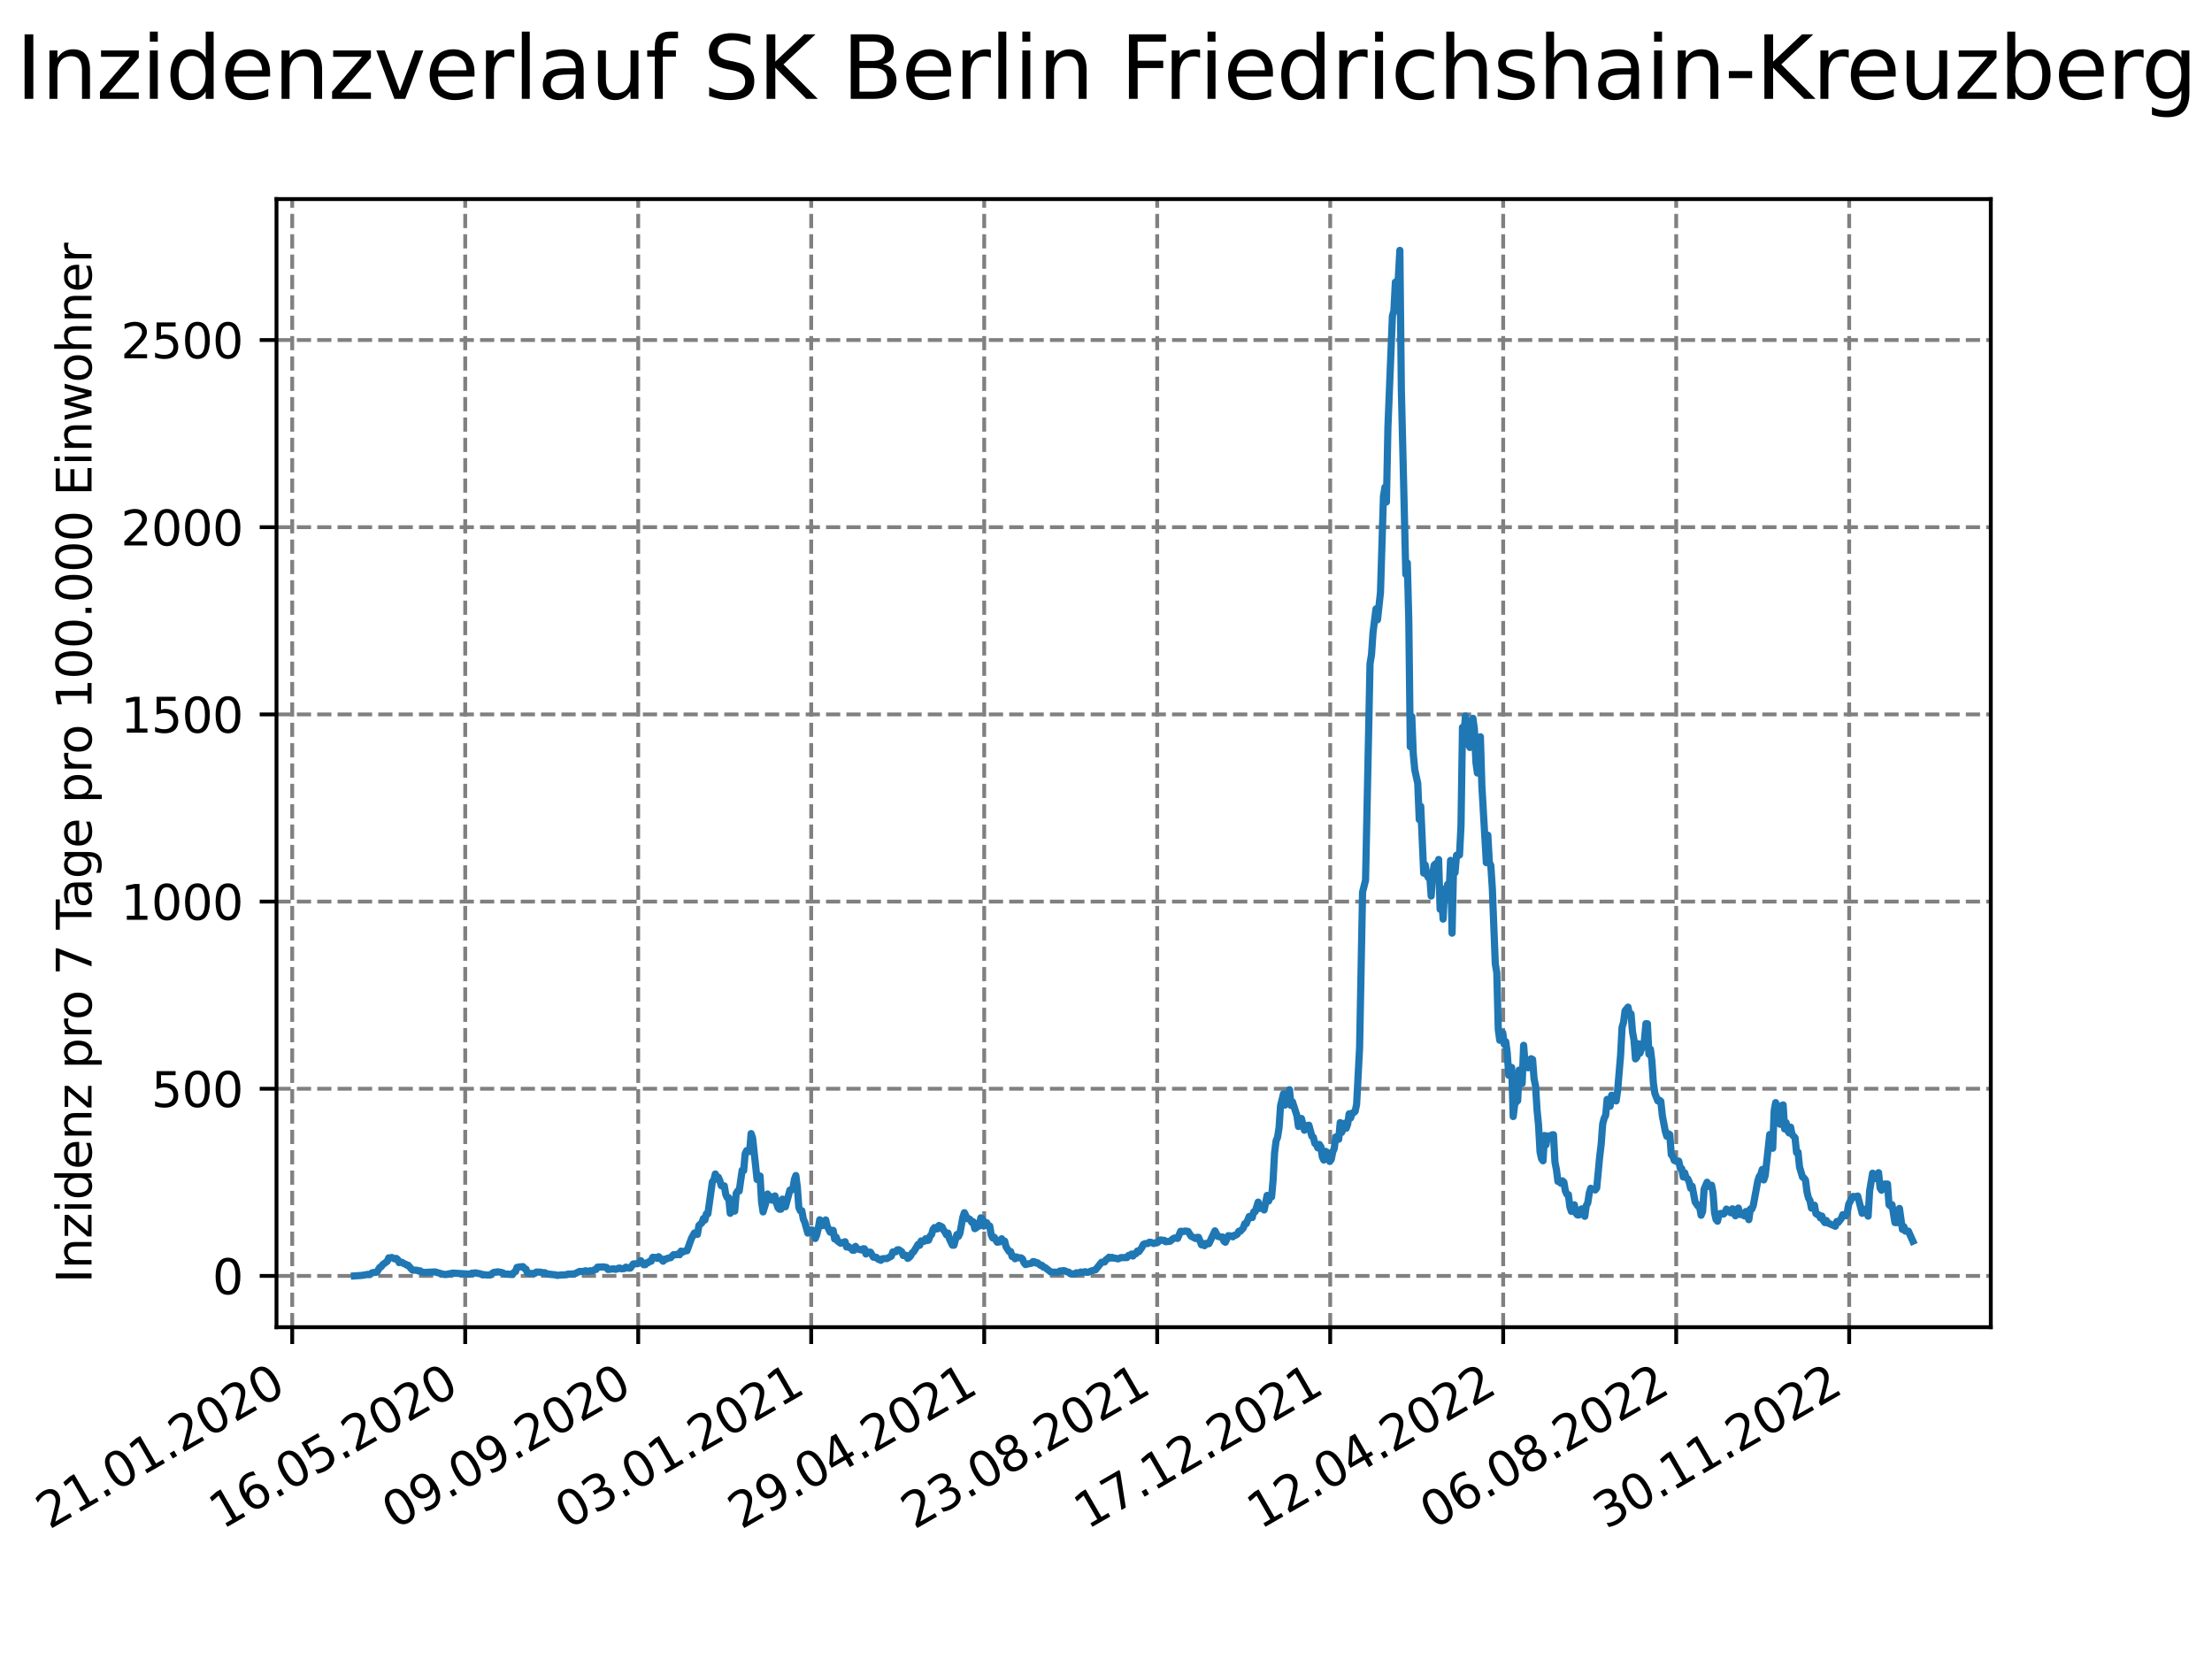 <?xml version="1.0" encoding="utf-8" standalone="no"?>
<!DOCTYPE svg PUBLIC "-//W3C//DTD SVG 1.1//EN"
  "http://www.w3.org/Graphics/SVG/1.1/DTD/svg11.dtd">
<svg xmlns:xlink="http://www.w3.org/1999/xlink" width="460.8pt" height="345.6pt" viewBox="0 0 460.8 345.6" xmlns="http://www.w3.org/2000/svg" version="1.1">
 <defs>
  <style type="text/css">*{stroke-linejoin: round; stroke-linecap: butt}</style>
 </defs>
 <g id="figure_1">
  <g id="patch_1">
   <path d="M 0 345.6 
L 460.8 345.6 
L 460.8 0 
L 0 0 
z
" style="fill: #ffffff"/>
  </g>
  <g id="axes_1">
   <g id="patch_2">
    <path d="M 57.6 276.48 
L 414.72 276.48 
L 414.72 41.472 
L 57.6 41.472 
z
" style="fill: #ffffff"/>
   </g>
   <g id="matplotlib.axis_1">
    <g id="xtick_1">
     <g id="line2d_1">
      <path d="M 60.875 276.48 
L 60.875 41.472 
" clip-path="url(#p6da6fe4341)" style="fill: none; stroke-dasharray: 2.96,1.28; stroke-dashoffset: 0; stroke: #808080; stroke-width: 0.8"/>
     </g>
     <g id="line2d_2">
      <defs>
       <path id="m3796e32c51" d="M 0 0 
L 0 3.5 
" style="stroke: #000000; stroke-width: 0.8"/>
      </defs>
      <g>
       <use xlink:href="#m3796e32c51" x="60.875" y="276.48" style="stroke: #000000; stroke-width: 0.8"/>
      </g>
     </g>
     <g id="text_1">
      <!-- 21.01.2020 -->
      <g transform="translate(10.25 318.689) rotate(-30) scale(0.1 -0.1)">
       <defs>
        <path id="DejaVuSans-32" d="M 1228 531 
L 3431 531 
L 3431 0 
L 469 0 
L 469 531 
Q 828 903 1448 1529 
Q 2069 2156 2228 2338 
Q 2531 2678 2651 2914 
Q 2772 3150 2772 3378 
Q 2772 3750 2511 3984 
Q 2250 4219 1831 4219 
Q 1534 4219 1204 4116 
Q 875 4013 500 3803 
L 500 4441 
Q 881 4594 1212 4672 
Q 1544 4750 1819 4750 
Q 2544 4750 2975 4387 
Q 3406 4025 3406 3419 
Q 3406 3131 3298 2873 
Q 3191 2616 2906 2266 
Q 2828 2175 2409 1742 
Q 1991 1309 1228 531 
z
" transform="scale(0.016)"/>
        <path id="DejaVuSans-31" d="M 794 531 
L 1825 531 
L 1825 4091 
L 703 3866 
L 703 4441 
L 1819 4666 
L 2450 4666 
L 2450 531 
L 3481 531 
L 3481 0 
L 794 0 
L 794 531 
z
" transform="scale(0.016)"/>
        <path id="DejaVuSans-2e" d="M 684 794 
L 1344 794 
L 1344 0 
L 684 0 
L 684 794 
z
" transform="scale(0.016)"/>
        <path id="DejaVuSans-30" d="M 2034 4250 
Q 1547 4250 1301 3770 
Q 1056 3291 1056 2328 
Q 1056 1369 1301 889 
Q 1547 409 2034 409 
Q 2525 409 2770 889 
Q 3016 1369 3016 2328 
Q 3016 3291 2770 3770 
Q 2525 4250 2034 4250 
z
M 2034 4750 
Q 2819 4750 3233 4129 
Q 3647 3509 3647 2328 
Q 3647 1150 3233 529 
Q 2819 -91 2034 -91 
Q 1250 -91 836 529 
Q 422 1150 422 2328 
Q 422 3509 836 4129 
Q 1250 4750 2034 4750 
z
" transform="scale(0.016)"/>
       </defs>
       <use xlink:href="#DejaVuSans-32"/>
       <use xlink:href="#DejaVuSans-31" x="63.623"/>
       <use xlink:href="#DejaVuSans-2e" x="127.246"/>
       <use xlink:href="#DejaVuSans-30" x="159.033"/>
       <use xlink:href="#DejaVuSans-31" x="222.656"/>
       <use xlink:href="#DejaVuSans-2e" x="286.279"/>
       <use xlink:href="#DejaVuSans-32" x="318.066"/>
       <use xlink:href="#DejaVuSans-30" x="381.689"/>
       <use xlink:href="#DejaVuSans-32" x="445.312"/>
       <use xlink:href="#DejaVuSans-30" x="508.936"/>
      </g>
     </g>
    </g>
    <g id="xtick_2">
     <g id="line2d_3">
      <path d="M 96.913 276.48 
L 96.913 41.472 
" clip-path="url(#p6da6fe4341)" style="fill: none; stroke-dasharray: 2.96,1.28; stroke-dashoffset: 0; stroke: #808080; stroke-width: 0.8"/>
     </g>
     <g id="line2d_4">
      <g>
       <use xlink:href="#m3796e32c51" x="96.913" y="276.48" style="stroke: #000000; stroke-width: 0.8"/>
      </g>
     </g>
     <g id="text_2">
      <!-- 16.05.2020 -->
      <g transform="translate(46.288 318.689) rotate(-30) scale(0.1 -0.1)">
       <defs>
        <path id="DejaVuSans-36" d="M 2113 2584 
Q 1688 2584 1439 2293 
Q 1191 2003 1191 1497 
Q 1191 994 1439 701 
Q 1688 409 2113 409 
Q 2538 409 2786 701 
Q 3034 994 3034 1497 
Q 3034 2003 2786 2293 
Q 2538 2584 2113 2584 
z
M 3366 4563 
L 3366 3988 
Q 3128 4100 2886 4159 
Q 2644 4219 2406 4219 
Q 1781 4219 1451 3797 
Q 1122 3375 1075 2522 
Q 1259 2794 1537 2939 
Q 1816 3084 2150 3084 
Q 2853 3084 3261 2657 
Q 3669 2231 3669 1497 
Q 3669 778 3244 343 
Q 2819 -91 2113 -91 
Q 1303 -91 875 529 
Q 447 1150 447 2328 
Q 447 3434 972 4092 
Q 1497 4750 2381 4750 
Q 2619 4750 2861 4703 
Q 3103 4656 3366 4563 
z
" transform="scale(0.016)"/>
        <path id="DejaVuSans-35" d="M 691 4666 
L 3169 4666 
L 3169 4134 
L 1269 4134 
L 1269 2991 
Q 1406 3038 1543 3061 
Q 1681 3084 1819 3084 
Q 2600 3084 3056 2656 
Q 3513 2228 3513 1497 
Q 3513 744 3044 326 
Q 2575 -91 1722 -91 
Q 1428 -91 1123 -41 
Q 819 9 494 109 
L 494 744 
Q 775 591 1075 516 
Q 1375 441 1709 441 
Q 2250 441 2565 725 
Q 2881 1009 2881 1497 
Q 2881 1984 2565 2268 
Q 2250 2553 1709 2553 
Q 1456 2553 1204 2497 
Q 953 2441 691 2322 
L 691 4666 
z
" transform="scale(0.016)"/>
       </defs>
       <use xlink:href="#DejaVuSans-31"/>
       <use xlink:href="#DejaVuSans-36" x="63.623"/>
       <use xlink:href="#DejaVuSans-2e" x="127.246"/>
       <use xlink:href="#DejaVuSans-30" x="159.033"/>
       <use xlink:href="#DejaVuSans-35" x="222.656"/>
       <use xlink:href="#DejaVuSans-2e" x="286.279"/>
       <use xlink:href="#DejaVuSans-32" x="318.066"/>
       <use xlink:href="#DejaVuSans-30" x="381.689"/>
       <use xlink:href="#DejaVuSans-32" x="445.312"/>
       <use xlink:href="#DejaVuSans-30" x="508.936"/>
      </g>
     </g>
    </g>
    <g id="xtick_3">
     <g id="line2d_5">
      <path d="M 132.951 276.48 
L 132.951 41.472 
" clip-path="url(#p6da6fe4341)" style="fill: none; stroke-dasharray: 2.96,1.28; stroke-dashoffset: 0; stroke: #808080; stroke-width: 0.8"/>
     </g>
     <g id="line2d_6">
      <g>
       <use xlink:href="#m3796e32c51" x="132.951" y="276.48" style="stroke: #000000; stroke-width: 0.8"/>
      </g>
     </g>
     <g id="text_3">
      <!-- 09.09.2020 -->
      <g transform="translate(82.326 318.689) rotate(-30) scale(0.1 -0.1)">
       <defs>
        <path id="DejaVuSans-39" d="M 703 97 
L 703 672 
Q 941 559 1184 500 
Q 1428 441 1663 441 
Q 2288 441 2617 861 
Q 2947 1281 2994 2138 
Q 2813 1869 2534 1725 
Q 2256 1581 1919 1581 
Q 1219 1581 811 2004 
Q 403 2428 403 3163 
Q 403 3881 828 4315 
Q 1253 4750 1959 4750 
Q 2769 4750 3195 4129 
Q 3622 3509 3622 2328 
Q 3622 1225 3098 567 
Q 2575 -91 1691 -91 
Q 1453 -91 1209 -44 
Q 966 3 703 97 
z
M 1959 2075 
Q 2384 2075 2632 2365 
Q 2881 2656 2881 3163 
Q 2881 3666 2632 3958 
Q 2384 4250 1959 4250 
Q 1534 4250 1286 3958 
Q 1038 3666 1038 3163 
Q 1038 2656 1286 2365 
Q 1534 2075 1959 2075 
z
" transform="scale(0.016)"/>
       </defs>
       <use xlink:href="#DejaVuSans-30"/>
       <use xlink:href="#DejaVuSans-39" x="63.623"/>
       <use xlink:href="#DejaVuSans-2e" x="127.246"/>
       <use xlink:href="#DejaVuSans-30" x="159.033"/>
       <use xlink:href="#DejaVuSans-39" x="222.656"/>
       <use xlink:href="#DejaVuSans-2e" x="286.279"/>
       <use xlink:href="#DejaVuSans-32" x="318.066"/>
       <use xlink:href="#DejaVuSans-30" x="381.689"/>
       <use xlink:href="#DejaVuSans-32" x="445.312"/>
       <use xlink:href="#DejaVuSans-30" x="508.936"/>
      </g>
     </g>
    </g>
    <g id="xtick_4">
     <g id="line2d_7">
      <path d="M 168.99 276.48 
L 168.99 41.472 
" clip-path="url(#p6da6fe4341)" style="fill: none; stroke-dasharray: 2.96,1.28; stroke-dashoffset: 0; stroke: #808080; stroke-width: 0.8"/>
     </g>
     <g id="line2d_8">
      <g>
       <use xlink:href="#m3796e32c51" x="168.99" y="276.48" style="stroke: #000000; stroke-width: 0.8"/>
      </g>
     </g>
     <g id="text_4">
      <!-- 03.01.2021 -->
      <g transform="translate(118.364 318.689) rotate(-30) scale(0.1 -0.1)">
       <defs>
        <path id="DejaVuSans-33" d="M 2597 2516 
Q 3050 2419 3304 2112 
Q 3559 1806 3559 1356 
Q 3559 666 3084 287 
Q 2609 -91 1734 -91 
Q 1441 -91 1130 -33 
Q 819 25 488 141 
L 488 750 
Q 750 597 1062 519 
Q 1375 441 1716 441 
Q 2309 441 2620 675 
Q 2931 909 2931 1356 
Q 2931 1769 2642 2001 
Q 2353 2234 1838 2234 
L 1294 2234 
L 1294 2753 
L 1863 2753 
Q 2328 2753 2575 2939 
Q 2822 3125 2822 3475 
Q 2822 3834 2567 4026 
Q 2313 4219 1838 4219 
Q 1578 4219 1281 4162 
Q 984 4106 628 3988 
L 628 4550 
Q 988 4650 1302 4700 
Q 1616 4750 1894 4750 
Q 2613 4750 3031 4423 
Q 3450 4097 3450 3541 
Q 3450 3153 3228 2886 
Q 3006 2619 2597 2516 
z
" transform="scale(0.016)"/>
       </defs>
       <use xlink:href="#DejaVuSans-30"/>
       <use xlink:href="#DejaVuSans-33" x="63.623"/>
       <use xlink:href="#DejaVuSans-2e" x="127.246"/>
       <use xlink:href="#DejaVuSans-30" x="159.033"/>
       <use xlink:href="#DejaVuSans-31" x="222.656"/>
       <use xlink:href="#DejaVuSans-2e" x="286.279"/>
       <use xlink:href="#DejaVuSans-32" x="318.066"/>
       <use xlink:href="#DejaVuSans-30" x="381.689"/>
       <use xlink:href="#DejaVuSans-32" x="445.312"/>
       <use xlink:href="#DejaVuSans-31" x="508.936"/>
      </g>
     </g>
    </g>
    <g id="xtick_5">
     <g id="line2d_9">
      <path d="M 205.028 276.48 
L 205.028 41.472 
" clip-path="url(#p6da6fe4341)" style="fill: none; stroke-dasharray: 2.96,1.28; stroke-dashoffset: 0; stroke: #808080; stroke-width: 0.8"/>
     </g>
     <g id="line2d_10">
      <g>
       <use xlink:href="#m3796e32c51" x="205.028" y="276.48" style="stroke: #000000; stroke-width: 0.8"/>
      </g>
     </g>
     <g id="text_5">
      <!-- 29.04.2021 -->
      <g transform="translate(154.403 318.689) rotate(-30) scale(0.1 -0.1)">
       <defs>
        <path id="DejaVuSans-34" d="M 2419 4116 
L 825 1625 
L 2419 1625 
L 2419 4116 
z
M 2253 4666 
L 3047 4666 
L 3047 1625 
L 3713 1625 
L 3713 1100 
L 3047 1100 
L 3047 0 
L 2419 0 
L 2419 1100 
L 313 1100 
L 313 1709 
L 2253 4666 
z
" transform="scale(0.016)"/>
       </defs>
       <use xlink:href="#DejaVuSans-32"/>
       <use xlink:href="#DejaVuSans-39" x="63.623"/>
       <use xlink:href="#DejaVuSans-2e" x="127.246"/>
       <use xlink:href="#DejaVuSans-30" x="159.033"/>
       <use xlink:href="#DejaVuSans-34" x="222.656"/>
       <use xlink:href="#DejaVuSans-2e" x="286.279"/>
       <use xlink:href="#DejaVuSans-32" x="318.066"/>
       <use xlink:href="#DejaVuSans-30" x="381.689"/>
       <use xlink:href="#DejaVuSans-32" x="445.312"/>
       <use xlink:href="#DejaVuSans-31" x="508.936"/>
      </g>
     </g>
    </g>
    <g id="xtick_6">
     <g id="line2d_11">
      <path d="M 241.066 276.48 
L 241.066 41.472 
" clip-path="url(#p6da6fe4341)" style="fill: none; stroke-dasharray: 2.96,1.28; stroke-dashoffset: 0; stroke: #808080; stroke-width: 0.8"/>
     </g>
     <g id="line2d_12">
      <g>
       <use xlink:href="#m3796e32c51" x="241.066" y="276.48" style="stroke: #000000; stroke-width: 0.8"/>
      </g>
     </g>
     <g id="text_6">
      <!-- 23.08.2021 -->
      <g transform="translate(190.441 318.689) rotate(-30) scale(0.1 -0.1)">
       <defs>
        <path id="DejaVuSans-38" d="M 2034 2216 
Q 1584 2216 1326 1975 
Q 1069 1734 1069 1313 
Q 1069 891 1326 650 
Q 1584 409 2034 409 
Q 2484 409 2743 651 
Q 3003 894 3003 1313 
Q 3003 1734 2745 1975 
Q 2488 2216 2034 2216 
z
M 1403 2484 
Q 997 2584 770 2862 
Q 544 3141 544 3541 
Q 544 4100 942 4425 
Q 1341 4750 2034 4750 
Q 2731 4750 3128 4425 
Q 3525 4100 3525 3541 
Q 3525 3141 3298 2862 
Q 3072 2584 2669 2484 
Q 3125 2378 3379 2068 
Q 3634 1759 3634 1313 
Q 3634 634 3220 271 
Q 2806 -91 2034 -91 
Q 1263 -91 848 271 
Q 434 634 434 1313 
Q 434 1759 690 2068 
Q 947 2378 1403 2484 
z
M 1172 3481 
Q 1172 3119 1398 2916 
Q 1625 2713 2034 2713 
Q 2441 2713 2670 2916 
Q 2900 3119 2900 3481 
Q 2900 3844 2670 4047 
Q 2441 4250 2034 4250 
Q 1625 4250 1398 4047 
Q 1172 3844 1172 3481 
z
" transform="scale(0.016)"/>
       </defs>
       <use xlink:href="#DejaVuSans-32"/>
       <use xlink:href="#DejaVuSans-33" x="63.623"/>
       <use xlink:href="#DejaVuSans-2e" x="127.246"/>
       <use xlink:href="#DejaVuSans-30" x="159.033"/>
       <use xlink:href="#DejaVuSans-38" x="222.656"/>
       <use xlink:href="#DejaVuSans-2e" x="286.279"/>
       <use xlink:href="#DejaVuSans-32" x="318.066"/>
       <use xlink:href="#DejaVuSans-30" x="381.689"/>
       <use xlink:href="#DejaVuSans-32" x="445.312"/>
       <use xlink:href="#DejaVuSans-31" x="508.936"/>
      </g>
     </g>
    </g>
    <g id="xtick_7">
     <g id="line2d_13">
      <path d="M 277.104 276.48 
L 277.104 41.472 
" clip-path="url(#p6da6fe4341)" style="fill: none; stroke-dasharray: 2.96,1.28; stroke-dashoffset: 0; stroke: #808080; stroke-width: 0.8"/>
     </g>
     <g id="line2d_14">
      <g>
       <use xlink:href="#m3796e32c51" x="277.104" y="276.48" style="stroke: #000000; stroke-width: 0.8"/>
      </g>
     </g>
     <g id="text_7">
      <!-- 17.12.2021 -->
      <g transform="translate(226.479 318.689) rotate(-30) scale(0.1 -0.1)">
       <defs>
        <path id="DejaVuSans-37" d="M 525 4666 
L 3525 4666 
L 3525 4397 
L 1831 0 
L 1172 0 
L 2766 4134 
L 525 4134 
L 525 4666 
z
" transform="scale(0.016)"/>
       </defs>
       <use xlink:href="#DejaVuSans-31"/>
       <use xlink:href="#DejaVuSans-37" x="63.623"/>
       <use xlink:href="#DejaVuSans-2e" x="127.246"/>
       <use xlink:href="#DejaVuSans-31" x="159.033"/>
       <use xlink:href="#DejaVuSans-32" x="222.656"/>
       <use xlink:href="#DejaVuSans-2e" x="286.279"/>
       <use xlink:href="#DejaVuSans-32" x="318.066"/>
       <use xlink:href="#DejaVuSans-30" x="381.689"/>
       <use xlink:href="#DejaVuSans-32" x="445.312"/>
       <use xlink:href="#DejaVuSans-31" x="508.936"/>
      </g>
     </g>
    </g>
    <g id="xtick_8">
     <g id="line2d_15">
      <path d="M 313.142 276.48 
L 313.142 41.472 
" clip-path="url(#p6da6fe4341)" style="fill: none; stroke-dasharray: 2.96,1.28; stroke-dashoffset: 0; stroke: #808080; stroke-width: 0.8"/>
     </g>
     <g id="line2d_16">
      <g>
       <use xlink:href="#m3796e32c51" x="313.142" y="276.48" style="stroke: #000000; stroke-width: 0.8"/>
      </g>
     </g>
     <g id="text_8">
      <!-- 12.04.2022 -->
      <g transform="translate(262.517 318.689) rotate(-30) scale(0.1 -0.1)">
       <use xlink:href="#DejaVuSans-31"/>
       <use xlink:href="#DejaVuSans-32" x="63.623"/>
       <use xlink:href="#DejaVuSans-2e" x="127.246"/>
       <use xlink:href="#DejaVuSans-30" x="159.033"/>
       <use xlink:href="#DejaVuSans-34" x="222.656"/>
       <use xlink:href="#DejaVuSans-2e" x="286.279"/>
       <use xlink:href="#DejaVuSans-32" x="318.066"/>
       <use xlink:href="#DejaVuSans-30" x="381.689"/>
       <use xlink:href="#DejaVuSans-32" x="445.312"/>
       <use xlink:href="#DejaVuSans-32" x="508.936"/>
      </g>
     </g>
    </g>
    <g id="xtick_9">
     <g id="line2d_17">
      <path d="M 349.181 276.48 
L 349.181 41.472 
" clip-path="url(#p6da6fe4341)" style="fill: none; stroke-dasharray: 2.96,1.28; stroke-dashoffset: 0; stroke: #808080; stroke-width: 0.8"/>
     </g>
     <g id="line2d_18">
      <g>
       <use xlink:href="#m3796e32c51" x="349.181" y="276.48" style="stroke: #000000; stroke-width: 0.8"/>
      </g>
     </g>
     <g id="text_9">
      <!-- 06.08.2022 -->
      <g transform="translate(298.555 318.689) rotate(-30) scale(0.1 -0.1)">
       <use xlink:href="#DejaVuSans-30"/>
       <use xlink:href="#DejaVuSans-36" x="63.623"/>
       <use xlink:href="#DejaVuSans-2e" x="127.246"/>
       <use xlink:href="#DejaVuSans-30" x="159.033"/>
       <use xlink:href="#DejaVuSans-38" x="222.656"/>
       <use xlink:href="#DejaVuSans-2e" x="286.279"/>
       <use xlink:href="#DejaVuSans-32" x="318.066"/>
       <use xlink:href="#DejaVuSans-30" x="381.689"/>
       <use xlink:href="#DejaVuSans-32" x="445.312"/>
       <use xlink:href="#DejaVuSans-32" x="508.936"/>
      </g>
     </g>
    </g>
    <g id="xtick_10">
     <g id="line2d_19">
      <path d="M 385.219 276.48 
L 385.219 41.472 
" clip-path="url(#p6da6fe4341)" style="fill: none; stroke-dasharray: 2.96,1.28; stroke-dashoffset: 0; stroke: #808080; stroke-width: 0.8"/>
     </g>
     <g id="line2d_20">
      <g>
       <use xlink:href="#m3796e32c51" x="385.219" y="276.48" style="stroke: #000000; stroke-width: 0.8"/>
      </g>
     </g>
     <g id="text_10">
      <!-- 30.11.2022 -->
      <g transform="translate(334.594 318.689) rotate(-30) scale(0.1 -0.1)">
       <use xlink:href="#DejaVuSans-33"/>
       <use xlink:href="#DejaVuSans-30" x="63.623"/>
       <use xlink:href="#DejaVuSans-2e" x="127.246"/>
       <use xlink:href="#DejaVuSans-31" x="159.033"/>
       <use xlink:href="#DejaVuSans-31" x="222.656"/>
       <use xlink:href="#DejaVuSans-2e" x="286.279"/>
       <use xlink:href="#DejaVuSans-32" x="318.066"/>
       <use xlink:href="#DejaVuSans-30" x="381.689"/>
       <use xlink:href="#DejaVuSans-32" x="445.312"/>
       <use xlink:href="#DejaVuSans-32" x="508.936"/>
      </g>
     </g>
    </g>
   </g>
   <g id="matplotlib.axis_2">
    <g id="ytick_1">
     <g id="line2d_21">
      <path d="M 57.6 265.798 
L 414.72 265.798 
" clip-path="url(#p6da6fe4341)" style="fill: none; stroke-dasharray: 2.96,1.28; stroke-dashoffset: 0; stroke: #808080; stroke-width: 0.8"/>
     </g>
     <g id="line2d_22">
      <defs>
       <path id="mfa8b83a354" d="M 0 0 
L -3.5 0 
" style="stroke: #000000; stroke-width: 0.8"/>
      </defs>
      <g>
       <use xlink:href="#mfa8b83a354" x="57.6" y="265.798" style="stroke: #000000; stroke-width: 0.8"/>
      </g>
     </g>
     <g id="text_11">
      <!-- 0 -->
      <g transform="translate(44.237 269.597) scale(0.1 -0.1)">
       <use xlink:href="#DejaVuSans-30"/>
      </g>
     </g>
    </g>
    <g id="ytick_2">
     <g id="line2d_23">
      <path d="M 57.6 226.806 
L 414.72 226.806 
" clip-path="url(#p6da6fe4341)" style="fill: none; stroke-dasharray: 2.96,1.28; stroke-dashoffset: 0; stroke: #808080; stroke-width: 0.8"/>
     </g>
     <g id="line2d_24">
      <g>
       <use xlink:href="#mfa8b83a354" x="57.6" y="226.806" style="stroke: #000000; stroke-width: 0.8"/>
      </g>
     </g>
     <g id="text_12">
      <!-- 500 -->
      <g transform="translate(31.512 230.605) scale(0.1 -0.1)">
       <use xlink:href="#DejaVuSans-35"/>
       <use xlink:href="#DejaVuSans-30" x="63.623"/>
       <use xlink:href="#DejaVuSans-30" x="127.246"/>
      </g>
     </g>
    </g>
    <g id="ytick_3">
     <g id="line2d_25">
      <path d="M 57.6 187.813 
L 414.72 187.813 
" clip-path="url(#p6da6fe4341)" style="fill: none; stroke-dasharray: 2.96,1.28; stroke-dashoffset: 0; stroke: #808080; stroke-width: 0.8"/>
     </g>
     <g id="line2d_26">
      <g>
       <use xlink:href="#mfa8b83a354" x="57.6" y="187.813" style="stroke: #000000; stroke-width: 0.8"/>
      </g>
     </g>
     <g id="text_13">
      <!-- 1000 -->
      <g transform="translate(25.15 191.612) scale(0.1 -0.1)">
       <use xlink:href="#DejaVuSans-31"/>
       <use xlink:href="#DejaVuSans-30" x="63.623"/>
       <use xlink:href="#DejaVuSans-30" x="127.246"/>
       <use xlink:href="#DejaVuSans-30" x="190.869"/>
      </g>
     </g>
    </g>
    <g id="ytick_4">
     <g id="line2d_27">
      <path d="M 57.6 148.821 
L 414.72 148.821 
" clip-path="url(#p6da6fe4341)" style="fill: none; stroke-dasharray: 2.96,1.28; stroke-dashoffset: 0; stroke: #808080; stroke-width: 0.8"/>
     </g>
     <g id="line2d_28">
      <g>
       <use xlink:href="#mfa8b83a354" x="57.6" y="148.821" style="stroke: #000000; stroke-width: 0.8"/>
      </g>
     </g>
     <g id="text_14">
      <!-- 1500 -->
      <g transform="translate(25.15 152.62) scale(0.1 -0.1)">
       <use xlink:href="#DejaVuSans-31"/>
       <use xlink:href="#DejaVuSans-35" x="63.623"/>
       <use xlink:href="#DejaVuSans-30" x="127.246"/>
       <use xlink:href="#DejaVuSans-30" x="190.869"/>
      </g>
     </g>
    </g>
    <g id="ytick_5">
     <g id="line2d_29">
      <path d="M 57.6 109.829 
L 414.72 109.829 
" clip-path="url(#p6da6fe4341)" style="fill: none; stroke-dasharray: 2.96,1.28; stroke-dashoffset: 0; stroke: #808080; stroke-width: 0.8"/>
     </g>
     <g id="line2d_30">
      <g>
       <use xlink:href="#mfa8b83a354" x="57.6" y="109.829" style="stroke: #000000; stroke-width: 0.8"/>
      </g>
     </g>
     <g id="text_15">
      <!-- 2000 -->
      <g transform="translate(25.15 113.628) scale(0.1 -0.1)">
       <use xlink:href="#DejaVuSans-32"/>
       <use xlink:href="#DejaVuSans-30" x="63.623"/>
       <use xlink:href="#DejaVuSans-30" x="127.246"/>
       <use xlink:href="#DejaVuSans-30" x="190.869"/>
      </g>
     </g>
    </g>
    <g id="ytick_6">
     <g id="line2d_31">
      <path d="M 57.6 70.836 
L 414.72 70.836 
" clip-path="url(#p6da6fe4341)" style="fill: none; stroke-dasharray: 2.96,1.28; stroke-dashoffset: 0; stroke: #808080; stroke-width: 0.8"/>
     </g>
     <g id="line2d_32">
      <g>
       <use xlink:href="#mfa8b83a354" x="57.6" y="70.836" style="stroke: #000000; stroke-width: 0.8"/>
      </g>
     </g>
     <g id="text_16">
      <!-- 2500 -->
      <g transform="translate(25.15 74.635) scale(0.1 -0.1)">
       <use xlink:href="#DejaVuSans-32"/>
       <use xlink:href="#DejaVuSans-35" x="63.623"/>
       <use xlink:href="#DejaVuSans-30" x="127.246"/>
       <use xlink:href="#DejaVuSans-30" x="190.869"/>
      </g>
     </g>
    </g>
    <g id="text_17">
     <!-- Inzidenz pro 7 Tage pro 100.000 Einwohner -->
     <g transform="translate(19.07 267.301) rotate(-90) scale(0.1 -0.1)">
      <defs>
       <path id="DejaVuSans-49" d="M 628 4666 
L 1259 4666 
L 1259 0 
L 628 0 
L 628 4666 
z
" transform="scale(0.016)"/>
       <path id="DejaVuSans-6e" d="M 3513 2113 
L 3513 0 
L 2938 0 
L 2938 2094 
Q 2938 2591 2744 2837 
Q 2550 3084 2163 3084 
Q 1697 3084 1428 2787 
Q 1159 2491 1159 1978 
L 1159 0 
L 581 0 
L 581 3500 
L 1159 3500 
L 1159 2956 
Q 1366 3272 1645 3428 
Q 1925 3584 2291 3584 
Q 2894 3584 3203 3211 
Q 3513 2838 3513 2113 
z
" transform="scale(0.016)"/>
       <path id="DejaVuSans-7a" d="M 353 3500 
L 3084 3500 
L 3084 2975 
L 922 459 
L 3084 459 
L 3084 0 
L 275 0 
L 275 525 
L 2438 3041 
L 353 3041 
L 353 3500 
z
" transform="scale(0.016)"/>
       <path id="DejaVuSans-69" d="M 603 3500 
L 1178 3500 
L 1178 0 
L 603 0 
L 603 3500 
z
M 603 4863 
L 1178 4863 
L 1178 4134 
L 603 4134 
L 603 4863 
z
" transform="scale(0.016)"/>
       <path id="DejaVuSans-64" d="M 2906 2969 
L 2906 4863 
L 3481 4863 
L 3481 0 
L 2906 0 
L 2906 525 
Q 2725 213 2448 61 
Q 2172 -91 1784 -91 
Q 1150 -91 751 415 
Q 353 922 353 1747 
Q 353 2572 751 3078 
Q 1150 3584 1784 3584 
Q 2172 3584 2448 3432 
Q 2725 3281 2906 2969 
z
M 947 1747 
Q 947 1113 1208 752 
Q 1469 391 1925 391 
Q 2381 391 2643 752 
Q 2906 1113 2906 1747 
Q 2906 2381 2643 2742 
Q 2381 3103 1925 3103 
Q 1469 3103 1208 2742 
Q 947 2381 947 1747 
z
" transform="scale(0.016)"/>
       <path id="DejaVuSans-65" d="M 3597 1894 
L 3597 1613 
L 953 1613 
Q 991 1019 1311 708 
Q 1631 397 2203 397 
Q 2534 397 2845 478 
Q 3156 559 3463 722 
L 3463 178 
Q 3153 47 2828 -22 
Q 2503 -91 2169 -91 
Q 1331 -91 842 396 
Q 353 884 353 1716 
Q 353 2575 817 3079 
Q 1281 3584 2069 3584 
Q 2775 3584 3186 3129 
Q 3597 2675 3597 1894 
z
M 3022 2063 
Q 3016 2534 2758 2815 
Q 2500 3097 2075 3097 
Q 1594 3097 1305 2825 
Q 1016 2553 972 2059 
L 3022 2063 
z
" transform="scale(0.016)"/>
       <path id="DejaVuSans-20" transform="scale(0.016)"/>
       <path id="DejaVuSans-70" d="M 1159 525 
L 1159 -1331 
L 581 -1331 
L 581 3500 
L 1159 3500 
L 1159 2969 
Q 1341 3281 1617 3432 
Q 1894 3584 2278 3584 
Q 2916 3584 3314 3078 
Q 3713 2572 3713 1747 
Q 3713 922 3314 415 
Q 2916 -91 2278 -91 
Q 1894 -91 1617 61 
Q 1341 213 1159 525 
z
M 3116 1747 
Q 3116 2381 2855 2742 
Q 2594 3103 2138 3103 
Q 1681 3103 1420 2742 
Q 1159 2381 1159 1747 
Q 1159 1113 1420 752 
Q 1681 391 2138 391 
Q 2594 391 2855 752 
Q 3116 1113 3116 1747 
z
" transform="scale(0.016)"/>
       <path id="DejaVuSans-72" d="M 2631 2963 
Q 2534 3019 2420 3045 
Q 2306 3072 2169 3072 
Q 1681 3072 1420 2755 
Q 1159 2438 1159 1844 
L 1159 0 
L 581 0 
L 581 3500 
L 1159 3500 
L 1159 2956 
Q 1341 3275 1631 3429 
Q 1922 3584 2338 3584 
Q 2397 3584 2469 3576 
Q 2541 3569 2628 3553 
L 2631 2963 
z
" transform="scale(0.016)"/>
       <path id="DejaVuSans-6f" d="M 1959 3097 
Q 1497 3097 1228 2736 
Q 959 2375 959 1747 
Q 959 1119 1226 758 
Q 1494 397 1959 397 
Q 2419 397 2687 759 
Q 2956 1122 2956 1747 
Q 2956 2369 2687 2733 
Q 2419 3097 1959 3097 
z
M 1959 3584 
Q 2709 3584 3137 3096 
Q 3566 2609 3566 1747 
Q 3566 888 3137 398 
Q 2709 -91 1959 -91 
Q 1206 -91 779 398 
Q 353 888 353 1747 
Q 353 2609 779 3096 
Q 1206 3584 1959 3584 
z
" transform="scale(0.016)"/>
       <path id="DejaVuSans-54" d="M -19 4666 
L 3928 4666 
L 3928 4134 
L 2272 4134 
L 2272 0 
L 1638 0 
L 1638 4134 
L -19 4134 
L -19 4666 
z
" transform="scale(0.016)"/>
       <path id="DejaVuSans-61" d="M 2194 1759 
Q 1497 1759 1228 1600 
Q 959 1441 959 1056 
Q 959 750 1161 570 
Q 1363 391 1709 391 
Q 2188 391 2477 730 
Q 2766 1069 2766 1631 
L 2766 1759 
L 2194 1759 
z
M 3341 1997 
L 3341 0 
L 2766 0 
L 2766 531 
Q 2569 213 2275 61 
Q 1981 -91 1556 -91 
Q 1019 -91 701 211 
Q 384 513 384 1019 
Q 384 1609 779 1909 
Q 1175 2209 1959 2209 
L 2766 2209 
L 2766 2266 
Q 2766 2663 2505 2880 
Q 2244 3097 1772 3097 
Q 1472 3097 1187 3025 
Q 903 2953 641 2809 
L 641 3341 
Q 956 3463 1253 3523 
Q 1550 3584 1831 3584 
Q 2591 3584 2966 3190 
Q 3341 2797 3341 1997 
z
" transform="scale(0.016)"/>
       <path id="DejaVuSans-67" d="M 2906 1791 
Q 2906 2416 2648 2759 
Q 2391 3103 1925 3103 
Q 1463 3103 1205 2759 
Q 947 2416 947 1791 
Q 947 1169 1205 825 
Q 1463 481 1925 481 
Q 2391 481 2648 825 
Q 2906 1169 2906 1791 
z
M 3481 434 
Q 3481 -459 3084 -895 
Q 2688 -1331 1869 -1331 
Q 1566 -1331 1297 -1286 
Q 1028 -1241 775 -1147 
L 775 -588 
Q 1028 -725 1275 -790 
Q 1522 -856 1778 -856 
Q 2344 -856 2625 -561 
Q 2906 -266 2906 331 
L 2906 616 
Q 2728 306 2450 153 
Q 2172 0 1784 0 
Q 1141 0 747 490 
Q 353 981 353 1791 
Q 353 2603 747 3093 
Q 1141 3584 1784 3584 
Q 2172 3584 2450 3431 
Q 2728 3278 2906 2969 
L 2906 3500 
L 3481 3500 
L 3481 434 
z
" transform="scale(0.016)"/>
       <path id="DejaVuSans-45" d="M 628 4666 
L 3578 4666 
L 3578 4134 
L 1259 4134 
L 1259 2753 
L 3481 2753 
L 3481 2222 
L 1259 2222 
L 1259 531 
L 3634 531 
L 3634 0 
L 628 0 
L 628 4666 
z
" transform="scale(0.016)"/>
       <path id="DejaVuSans-77" d="M 269 3500 
L 844 3500 
L 1563 769 
L 2278 3500 
L 2956 3500 
L 3675 769 
L 4391 3500 
L 4966 3500 
L 4050 0 
L 3372 0 
L 2619 2869 
L 1863 0 
L 1184 0 
L 269 3500 
z
" transform="scale(0.016)"/>
       <path id="DejaVuSans-68" d="M 3513 2113 
L 3513 0 
L 2938 0 
L 2938 2094 
Q 2938 2591 2744 2837 
Q 2550 3084 2163 3084 
Q 1697 3084 1428 2787 
Q 1159 2491 1159 1978 
L 1159 0 
L 581 0 
L 581 4863 
L 1159 4863 
L 1159 2956 
Q 1366 3272 1645 3428 
Q 1925 3584 2291 3584 
Q 2894 3584 3203 3211 
Q 3513 2838 3513 2113 
z
" transform="scale(0.016)"/>
      </defs>
      <use xlink:href="#DejaVuSans-49"/>
      <use xlink:href="#DejaVuSans-6e" x="29.492"/>
      <use xlink:href="#DejaVuSans-7a" x="92.871"/>
      <use xlink:href="#DejaVuSans-69" x="145.361"/>
      <use xlink:href="#DejaVuSans-64" x="173.145"/>
      <use xlink:href="#DejaVuSans-65" x="236.621"/>
      <use xlink:href="#DejaVuSans-6e" x="298.145"/>
      <use xlink:href="#DejaVuSans-7a" x="361.523"/>
      <use xlink:href="#DejaVuSans-20" x="414.014"/>
      <use xlink:href="#DejaVuSans-70" x="445.801"/>
      <use xlink:href="#DejaVuSans-72" x="509.277"/>
      <use xlink:href="#DejaVuSans-6f" x="548.141"/>
      <use xlink:href="#DejaVuSans-20" x="609.322"/>
      <use xlink:href="#DejaVuSans-37" x="641.109"/>
      <use xlink:href="#DejaVuSans-20" x="704.732"/>
      <use xlink:href="#DejaVuSans-54" x="736.52"/>
      <use xlink:href="#DejaVuSans-61" x="781.104"/>
      <use xlink:href="#DejaVuSans-67" x="842.383"/>
      <use xlink:href="#DejaVuSans-65" x="905.859"/>
      <use xlink:href="#DejaVuSans-20" x="967.383"/>
      <use xlink:href="#DejaVuSans-70" x="999.17"/>
      <use xlink:href="#DejaVuSans-72" x="1062.646"/>
      <use xlink:href="#DejaVuSans-6f" x="1101.51"/>
      <use xlink:href="#DejaVuSans-20" x="1162.691"/>
      <use xlink:href="#DejaVuSans-31" x="1194.479"/>
      <use xlink:href="#DejaVuSans-30" x="1258.102"/>
      <use xlink:href="#DejaVuSans-30" x="1321.725"/>
      <use xlink:href="#DejaVuSans-2e" x="1385.348"/>
      <use xlink:href="#DejaVuSans-30" x="1417.135"/>
      <use xlink:href="#DejaVuSans-30" x="1480.758"/>
      <use xlink:href="#DejaVuSans-30" x="1544.381"/>
      <use xlink:href="#DejaVuSans-20" x="1608.004"/>
      <use xlink:href="#DejaVuSans-45" x="1639.791"/>
      <use xlink:href="#DejaVuSans-69" x="1702.975"/>
      <use xlink:href="#DejaVuSans-6e" x="1730.758"/>
      <use xlink:href="#DejaVuSans-77" x="1794.137"/>
      <use xlink:href="#DejaVuSans-6f" x="1875.924"/>
      <use xlink:href="#DejaVuSans-68" x="1937.105"/>
      <use xlink:href="#DejaVuSans-6e" x="2000.484"/>
      <use xlink:href="#DejaVuSans-65" x="2063.863"/>
      <use xlink:href="#DejaVuSans-72" x="2125.387"/>
     </g>
    </g>
   </g>
   <g id="line2d_33">
    <path d="M 73.833 265.798 
L 75.386 265.69 
L 76.007 265.583 
L 76.629 265.475 
L 76.939 265.529 
L 77.561 265.126 
L 78.493 265.018 
L 79.114 264.024 
L 79.425 263.862 
L 79.736 263.432 
L 80.668 262.76 
L 80.978 262.034 
L 81.289 262.061 
L 81.6 261.953 
L 82.221 262.249 
L 82.532 262.142 
L 82.842 262.384 
L 83.153 263.029 
L 83.464 262.894 
L 83.774 262.975 
L 84.085 263.217 
L 84.396 263.298 
L 84.706 263.54 
L 85.017 263.566 
L 85.638 264.292 
L 85.949 264.588 
L 86.881 264.615 
L 87.192 264.776 
L 87.502 264.722 
L 87.813 264.991 
L 88.434 265.072 
L 90.609 264.964 
L 92.163 265.395 
L 92.784 265.502 
L 93.405 265.395 
L 94.337 265.206 
L 97.755 265.421 
L 98.376 265.206 
L 98.687 265.26 
L 98.997 265.153 
L 100.24 265.395 
L 100.551 265.583 
L 100.861 265.529 
L 101.483 265.61 
L 102.104 265.61 
L 102.725 265.126 
L 103.036 265.018 
L 103.347 265.045 
L 103.657 264.938 
L 104.589 265.099 
L 105.211 265.395 
L 105.832 265.421 
L 106.764 265.502 
L 107.075 265.045 
L 107.386 264.911 
L 107.696 264.024 
L 108.318 263.916 
L 108.939 263.862 
L 109.25 264.239 
L 109.56 264.373 
L 109.871 265.179 
L 110.492 265.287 
L 111.114 265.287 
L 111.424 265.26 
L 111.735 264.991 
L 112.667 265.018 
L 112.978 265.179 
L 113.288 265.099 
L 113.599 265.153 
L 113.91 265.368 
L 115.774 265.583 
L 116.084 265.69 
L 116.706 265.61 
L 117.948 265.556 
L 118.259 265.421 
L 119.191 265.395 
L 119.813 265.314 
L 120.434 264.991 
L 120.745 264.857 
L 121.366 264.884 
L 121.987 264.722 
L 122.609 264.884 
L 122.919 264.722 
L 123.541 264.749 
L 123.851 264.507 
L 124.162 264.454 
L 124.473 263.97 
L 125.715 263.916 
L 126.337 264.024 
L 126.647 264.454 
L 127.89 264.319 
L 128.201 264.427 
L 128.511 264.373 
L 128.822 264.185 
L 129.133 264.158 
L 129.443 264.319 
L 130.065 264.265 
L 130.375 263.97 
L 130.997 264.185 
L 131.307 264.158 
L 131.929 263.298 
L 132.861 263.244 
L 133.172 263.056 
L 133.482 262.626 
L 134.104 263.459 
L 134.414 263.459 
L 134.725 263.056 
L 135.036 263.029 
L 135.346 262.733 
L 135.657 262.733 
L 135.968 261.927 
L 136.589 261.953 
L 136.9 262.142 
L 137.21 261.792 
L 138.142 262.733 
L 138.453 262.303 
L 138.764 262.303 
L 139.074 262.115 
L 139.696 262.007 
L 140.317 261.362 
L 140.938 261.389 
L 141.249 261.201 
L 141.56 261.389 
L 141.87 260.636 
L 142.181 260.851 
L 142.802 260.556 
L 143.113 260.556 
L 144.045 257.975 
L 144.666 256.846 
L 144.977 257.141 
L 145.288 257.141 
L 145.598 255.286 
L 146.22 254.722 
L 146.53 253.835 
L 146.841 254.157 
L 147.152 252.867 
L 147.463 252.867 
L 148.395 246.2 
L 148.705 245.823 
L 149.016 244.56 
L 149.327 245.232 
L 149.637 245.232 
L 149.948 245.931 
L 150.259 247.006 
L 150.569 247.114 
L 150.88 247.033 
L 151.191 248.834 
L 151.501 249.506 
L 151.812 249.506 
L 152.123 252.759 
L 152.433 252.195 
L 153.055 252.302 
L 153.365 248.619 
L 153.676 248.108 
L 153.987 248.108 
L 154.608 243.78 
L 154.919 243.861 
L 155.229 240.339 
L 155.54 239.694 
L 155.851 239.882 
L 156.161 239.882 
L 156.472 236.145 
L 156.783 237.086 
L 157.715 245.716 
L 158.025 244.99 
L 158.336 244.99 
L 158.647 250.34 
L 158.957 252.464 
L 159.579 250.447 
L 159.889 248.727 
L 160.2 249.264 
L 160.511 249.264 
L 160.822 250.017 
L 161.132 250.017 
L 161.443 249.13 
L 161.754 250.635 
L 162.064 251.576 
L 162.375 251.899 
L 162.686 251.899 
L 162.996 249.802 
L 163.618 251.388 
L 164.55 247.92 
L 164.86 247.92 
L 165.171 247.651 
L 165.482 245.716 
L 165.792 244.882 
L 166.103 247.329 
L 166.414 251.55 
L 166.724 252.222 
L 167.035 252.222 
L 167.346 253.942 
L 167.656 254.641 
L 168.278 256.872 
L 168.588 256.792 
L 168.899 256.227 
L 169.21 256.227 
L 169.52 256.442 
L 169.831 258.002 
L 170.142 257.222 
L 170.452 255.958 
L 170.763 254.103 
L 171.074 255.313 
L 171.384 255.313 
L 171.695 254.91 
L 172.006 254.13 
L 172.316 255.421 
L 172.938 256.684 
L 173.248 256.308 
L 173.559 256.308 
L 173.87 258.109 
L 174.18 257.706 
L 174.491 258.539 
L 175.113 258.996 
L 175.423 258.835 
L 175.734 258.835 
L 176.045 258.674 
L 176.355 259.776 
L 176.666 259.615 
L 176.977 259.91 
L 177.287 259.991 
L 177.598 260.448 
L 177.909 260.448 
L 178.219 259.641 
L 178.53 260.152 
L 179.462 260.394 
L 179.773 260.152 
L 180.083 260.152 
L 180.394 261.228 
L 180.705 260.824 
L 181.326 260.851 
L 181.947 261.9 
L 182.569 261.927 
L 182.879 262.276 
L 183.501 262.545 
L 183.811 262.222 
L 184.433 262.169 
L 184.743 262.195 
L 185.675 261.685 
L 185.986 260.797 
L 186.607 260.771 
L 186.918 260.367 
L 187.229 260.34 
L 187.85 260.771 
L 188.161 261.55 
L 188.782 261.496 
L 189.093 262.142 
L 189.404 261.953 
L 189.714 261.604 
L 190.025 260.986 
L 190.336 260.771 
L 191.268 259.211 
L 191.578 259.426 
L 191.889 258.512 
L 192.2 258.647 
L 192.51 258.593 
L 192.821 258.055 
L 193.132 258.432 
L 193.442 258.351 
L 193.753 257.491 
L 194.064 257.168 
L 194.374 256.093 
L 194.685 255.716 
L 194.996 256.012 
L 195.306 255.985 
L 195.617 255.286 
L 196.238 255.582 
L 196.549 256.254 
L 196.86 256.631 
L 197.17 257.249 
L 197.481 256.872 
L 197.792 258.109 
L 198.413 259.4 
L 198.724 259.4 
L 199.345 257.168 
L 199.656 257.571 
L 199.966 256.926 
L 200.588 253.539 
L 200.898 252.625 
L 201.52 253.888 
L 201.831 253.888 
L 202.141 254.103 
L 202.452 254.641 
L 202.763 254.534 
L 203.073 255.958 
L 203.384 255.77 
L 203.695 255.394 
L 204.005 255.394 
L 204.316 253.7 
L 204.627 253.888 
L 204.937 255.421 
L 205.248 254.614 
L 205.559 254.722 
L 205.869 255.394 
L 206.18 255.394 
L 206.491 257.276 
L 206.801 257.894 
L 207.112 257.733 
L 207.733 258.781 
L 208.355 258.674 
L 208.665 258.055 
L 208.976 258.647 
L 209.287 258.539 
L 209.597 259.776 
L 210.219 260.717 
L 210.529 260.717 
L 210.84 261.765 
L 211.151 261.712 
L 211.461 262.222 
L 211.772 261.846 
L 212.083 262.007 
L 212.704 262.034 
L 213.015 262.276 
L 213.325 263.056 
L 213.636 263.432 
L 214.257 263.271 
L 214.879 263.163 
L 215.189 262.814 
L 215.5 262.841 
L 215.811 263.109 
L 216.122 263.056 
L 216.743 263.593 
L 217.054 263.593 
L 217.364 263.97 
L 217.675 264.024 
L 218.918 264.991 
L 220.471 265.045 
L 220.782 264.776 
L 221.714 264.696 
L 222.335 264.964 
L 222.646 265.018 
L 222.956 265.341 
L 223.888 265.395 
L 224.199 265.153 
L 224.82 265.179 
L 225.131 264.991 
L 225.752 265.045 
L 226.063 264.911 
L 226.374 265.045 
L 226.684 265.045 
L 227.306 264.776 
L 228.238 264.507 
L 229.481 262.948 
L 230.102 262.894 
L 230.413 262.41 
L 230.723 262.249 
L 231.034 261.9 
L 231.345 262.088 
L 231.655 261.927 
L 231.966 262.088 
L 232.277 262.088 
L 232.898 262.249 
L 233.519 261.98 
L 234.762 261.98 
L 235.073 261.55 
L 235.383 261.55 
L 235.694 261.254 
L 236.005 261.658 
L 236.315 261.174 
L 236.626 261.174 
L 236.937 260.609 
L 237.247 260.744 
L 237.869 259.883 
L 238.179 259.238 
L 238.49 259.077 
L 239.111 259.05 
L 239.422 258.781 
L 239.733 258.781 
L 240.354 259.05 
L 240.665 258.889 
L 240.975 258.916 
L 241.286 258.727 
L 241.597 258.351 
L 241.907 258.297 
L 242.218 258.405 
L 242.529 258.378 
L 242.839 258.674 
L 243.772 258.566 
L 244.393 258.028 
L 244.704 257.894 
L 245.325 257.975 
L 245.946 256.496 
L 246.568 256.55 
L 246.878 256.442 
L 247.5 256.523 
L 248.121 257.518 
L 249.053 258.002 
L 249.364 257.76 
L 249.674 257.76 
L 250.296 259.319 
L 250.606 259.023 
L 250.917 259.507 
L 251.228 259.023 
L 251.538 259.131 
L 251.849 259.077 
L 253.092 256.415 
L 253.713 257.571 
L 254.024 257.598 
L 254.334 257.76 
L 254.645 257.679 
L 254.956 258.539 
L 255.266 258.781 
L 255.888 257.41 
L 256.509 257.491 
L 256.82 257.652 
L 257.131 257.329 
L 257.441 257.303 
L 257.752 257.088 
L 258.063 256.496 
L 258.373 256.496 
L 258.995 255.824 
L 259.305 254.91 
L 259.616 254.91 
L 260.237 253.404 
L 260.548 253.404 
L 260.859 253.646 
L 261.169 252.464 
L 261.48 252.41 
L 262.101 250.42 
L 262.412 251.738 
L 263.033 251.2 
L 263.344 252.06 
L 263.965 249.022 
L 264.276 250.205 
L 264.587 249.345 
L 264.897 249.345 
L 265.208 245.85 
L 265.519 240.124 
L 265.829 237.678 
L 266.14 236.898 
L 266.451 234.909 
L 266.761 230.365 
L 267.383 227.838 
L 267.693 230.204 
L 268.004 229.908 
L 268.315 228.134 
L 268.625 227.005 
L 268.936 230.285 
L 269.247 229.532 
L 270.179 232.435 
L 270.49 234.667 
L 270.8 234.129 
L 271.111 233 
L 271.732 235.446 
L 272.043 234.694 
L 272.354 234.452 
L 272.664 234.398 
L 273.286 236.683 
L 273.596 236.925 
L 273.907 238.188 
L 274.218 238.43 
L 274.528 239.129 
L 274.839 238.403 
L 275.15 238.86 
L 275.46 240.984 
L 275.771 241.656 
L 276.082 239.828 
L 276.392 239.99 
L 276.703 240.474 
L 277.014 241.952 
L 277.324 241.522 
L 277.635 239.963 
L 277.946 239.264 
L 278.256 236.844 
L 278.567 236.871 
L 278.878 237.328 
L 279.188 233.86 
L 279.499 235.903 
L 279.81 235.124 
L 280.12 233.995 
L 280.431 235.043 
L 280.742 234.21 
L 281.052 232.032 
L 281.363 232.892 
L 281.674 231.871 
L 281.984 231.79 
L 282.295 231.521 
L 282.606 230.07 
L 283.227 218.295 
L 283.848 185.846 
L 284.47 183.373 
L 285.402 138.262 
L 285.713 136.353 
L 286.023 131.783 
L 286.645 126.837 
L 286.955 129.122 
L 287.577 123.422 
L 288.198 103.394 
L 288.509 101.486 
L 288.819 104.577 
L 289.13 88.958 
L 290.062 65.838 
L 290.373 64.763 
L 290.683 58.768 
L 290.994 60.407 
L 291.305 57.746 
L 291.615 52.154 
L 291.926 81.108 
L 292.858 119.659 
L 293.169 117.266 
L 293.479 129.283 
L 293.79 155.575 
L 294.101 149.258 
L 294.411 157.054 
L 294.722 160.361 
L 295.343 163.21 
L 295.654 170.738 
L 295.965 167.969 
L 296.586 181.894 
L 296.897 180.174 
L 297.207 182.136 
L 297.518 182.781 
L 297.829 182.19 
L 298.14 186.653 
L 298.45 182.109 
L 298.761 180.227 
L 299.072 179.932 
L 299.382 180.631 
L 299.693 179.045 
L 300.004 189.422 
L 300.314 186.464 
L 300.625 191.465 
L 300.936 185.174 
L 301.246 186.975 
L 301.557 184.233 
L 301.868 186.169 
L 302.178 179.233 
L 302.489 194.395 
L 302.8 180.765 
L 303.11 181.787 
L 303.421 178.157 
L 303.732 178.265 
L 304.042 178.104 
L 304.353 172.028 
L 304.664 151.516 
L 304.974 152.968 
L 305.285 149.15 
L 305.906 155.038 
L 306.217 155.71 
L 306.838 149.634 
L 307.149 151.946 
L 307.46 158.774 
L 307.77 161.033 
L 308.081 153.962 
L 308.392 153.478 
L 308.702 163.775 
L 309.634 179.717 
L 309.945 173.99 
L 310.256 179.663 
L 310.566 180.281 
L 310.877 185.066 
L 311.498 200.82 
L 311.809 202.621 
L 312.12 214.504 
L 312.431 216.708 
L 312.741 215.714 
L 313.052 215.149 
L 313.363 217.542 
L 313.673 217.004 
L 313.984 219.343 
L 314.295 223.994 
L 314.605 222.246 
L 314.916 222.381 
L 315.227 232.597 
L 315.537 230.07 
L 315.848 229.559 
L 316.159 229.29 
L 316.469 222.919 
L 316.78 225.607 
L 317.091 225.714 
L 317.401 217.757 
L 317.712 221.736 
L 318.023 222.327 
L 318.333 222.435 
L 318.955 220.553 
L 319.265 220.714 
L 319.576 224.747 
L 319.887 226.252 
L 320.197 231.226 
L 320.508 234.398 
L 320.819 239.936 
L 321.129 241.388 
L 321.44 241.818 
L 321.751 236.549 
L 322.061 238.484 
L 322.372 236.629 
L 322.683 236.764 
L 322.993 236.656 
L 323.304 236.414 
L 323.615 236.387 
L 323.925 242.087 
L 324.236 243.673 
L 324.547 246.119 
L 324.857 246.092 
L 325.168 246.495 
L 325.479 245.985 
L 325.79 246.28 
L 326.1 248.108 
L 326.411 248.781 
L 326.722 248.861 
L 327.032 251.388 
L 327.343 252.356 
L 327.964 250.985 
L 328.275 252.706 
L 328.586 253.082 
L 328.896 253.109 
L 329.207 252.033 
L 329.518 251.818 
L 330.139 253.378 
L 330.45 251.146 
L 330.76 250.609 
L 331.071 248.539 
L 331.382 247.544 
L 331.692 247.759 
L 332.003 247.705 
L 332.314 247.893 
L 332.624 247.463 
L 333.246 240.931 
L 333.556 238.377 
L 333.867 234.156 
L 334.178 232.946 
L 334.488 232.355 
L 334.799 229.021 
L 335.11 229.613 
L 335.42 230.446 
L 335.731 228.161 
L 336.042 228.268 
L 336.352 229.021 
L 336.663 229.344 
L 336.974 227.247 
L 337.595 219.881 
L 337.906 213.993 
L 338.216 212.972 
L 338.527 210.579 
L 339.148 209.799 
L 339.459 211.385 
L 339.77 211.197 
L 340.081 214.961 
L 340.391 216.655 
L 340.702 220.58 
L 341.013 220.203 
L 341.323 217.434 
L 341.634 219.397 
L 341.945 218.537 
L 342.255 218.026 
L 342.566 216.655 
L 342.877 213.24 
L 343.187 213.267 
L 343.498 219.612 
L 343.809 218.563 
L 344.119 221.037 
L 344.43 225.661 
L 344.741 227.784 
L 345.362 229.344 
L 345.673 229.182 
L 345.983 229.424 
L 346.294 232.408 
L 346.915 235.661 
L 347.226 236.71 
L 347.537 236.172 
L 347.847 236.36 
L 348.158 240.527 
L 348.469 240.877 
L 348.779 241.737 
L 349.401 242.006 
L 349.711 241.871 
L 350.022 243.35 
L 350.333 243.431 
L 350.643 245.178 
L 350.954 244.318 
L 351.265 245.339 
L 351.575 245.554 
L 351.886 246.227 
L 352.197 247.544 
L 352.507 247.114 
L 353.129 250.394 
L 353.75 251.281 
L 354.061 251.415 
L 354.372 253.163 
L 354.682 252.383 
L 354.993 247.732 
L 355.614 246.28 
L 355.925 247.141 
L 356.236 247.168 
L 356.546 246.899 
L 356.857 248.431 
L 357.168 252.625 
L 357.478 254.023 
L 357.789 254.399 
L 358.1 253.028 
L 358.41 252.786 
L 358.721 252.786 
L 359.032 252.921 
L 359.342 252.598 
L 359.653 251.872 
L 360.274 252.437 
L 360.585 252.652 
L 360.896 251.818 
L 361.206 251.953 
L 361.517 253.27 
L 362.138 251.657 
L 362.449 253.001 
L 363.07 253.028 
L 363.381 253.297 
L 363.692 252.383 
L 364.313 254.077 
L 364.624 251.872 
L 364.934 251.872 
L 365.245 251.093 
L 366.177 246.038 
L 366.488 245.071 
L 366.799 244.64 
L 367.109 243.619 
L 367.42 245.796 
L 367.731 244.856 
L 368.663 236.333 
L 368.973 238.672 
L 369.284 239.21 
L 369.595 231.333 
L 369.905 229.693 
L 370.216 231.252 
L 370.527 231.118 
L 370.837 234.21 
L 371.148 230.312 
L 371.459 230.177 
L 371.769 235.177 
L 372.08 233.86 
L 372.391 235.5 
L 372.701 236.011 
L 373.012 234.801 
L 373.323 236.333 
L 373.944 237.032 
L 374.255 240.097 
L 374.565 240.016 
L 374.876 243.108 
L 375.497 245.205 
L 375.808 245.393 
L 376.119 245.85 
L 376.429 248.297 
L 376.74 249.56 
L 377.051 250.098 
L 377.361 251.684 
L 377.672 251.63 
L 377.983 251.066 
L 378.293 252.813 
L 378.604 253.028 
L 378.915 253.082 
L 379.225 253.727 
L 379.536 253.324 
L 379.847 254.265 
L 380.157 254.695 
L 380.468 254.265 
L 380.779 254.776 
L 382.332 255.448 
L 382.643 254.453 
L 382.954 254.641 
L 383.575 253.835 
L 383.886 253.028 
L 384.196 253.243 
L 384.507 253.27 
L 384.818 252.625 
L 385.128 250.851 
L 385.75 249.668 
L 386.06 249.238 
L 386.371 249.318 
L 386.992 249.157 
L 387.924 252.759 
L 388.235 251.872 
L 388.546 252.249 
L 388.856 252.41 
L 389.167 253.351 
L 389.478 248.082 
L 390.099 244.399 
L 390.41 245.501 
L 391.031 245.501 
L 391.342 244.291 
L 391.652 247.463 
L 391.963 247.947 
L 392.274 247.49 
L 392.584 246.657 
L 393.206 246.657 
L 393.516 250.958 
L 393.827 251.254 
L 394.138 250.958 
L 394.759 254.695 
L 395.381 254.695 
L 395.691 251.738 
L 396.313 256.12 
L 396.623 255.555 
L 396.934 256.469 
L 397.555 256.469 
L 398.487 258.566 
L 398.487 258.566 
" clip-path="url(#p6da6fe4341)" style="fill: none; stroke: #1f77b4; stroke-width: 1.5; stroke-linecap: square"/>
   </g>
   <g id="patch_3">
    <path d="M 57.6 276.48 
L 57.6 41.472 
" style="fill: none; stroke: #000000; stroke-width: 0.8; stroke-linejoin: miter; stroke-linecap: square"/>
   </g>
   <g id="patch_4">
    <path d="M 414.72 276.48 
L 414.72 41.472 
" style="fill: none; stroke: #000000; stroke-width: 0.8; stroke-linejoin: miter; stroke-linecap: square"/>
   </g>
   <g id="patch_5">
    <path d="M 57.6 276.48 
L 414.72 276.48 
" style="fill: none; stroke: #000000; stroke-width: 0.8; stroke-linejoin: miter; stroke-linecap: square"/>
   </g>
   <g id="patch_6">
    <path d="M 57.6 41.472 
L 414.72 41.472 
" style="fill: none; stroke: #000000; stroke-width: 0.8; stroke-linejoin: miter; stroke-linecap: square"/>
   </g>
  </g>
  <g id="text_18">
   <!-- Inzidenzverlauf SK Berlin Friedrichshain-Kreuzberg -->
   <g transform="translate(3.315 20.589) scale(0.18 -0.18)">
    <defs>
     <path id="DejaVuSans-76" d="M 191 3500 
L 800 3500 
L 1894 563 
L 2988 3500 
L 3597 3500 
L 2284 0 
L 1503 0 
L 191 3500 
z
" transform="scale(0.016)"/>
     <path id="DejaVuSans-6c" d="M 603 4863 
L 1178 4863 
L 1178 0 
L 603 0 
L 603 4863 
z
" transform="scale(0.016)"/>
     <path id="DejaVuSans-75" d="M 544 1381 
L 544 3500 
L 1119 3500 
L 1119 1403 
Q 1119 906 1312 657 
Q 1506 409 1894 409 
Q 2359 409 2629 706 
Q 2900 1003 2900 1516 
L 2900 3500 
L 3475 3500 
L 3475 0 
L 2900 0 
L 2900 538 
Q 2691 219 2414 64 
Q 2138 -91 1772 -91 
Q 1169 -91 856 284 
Q 544 659 544 1381 
z
M 1991 3584 
L 1991 3584 
z
" transform="scale(0.016)"/>
     <path id="DejaVuSans-66" d="M 2375 4863 
L 2375 4384 
L 1825 4384 
Q 1516 4384 1395 4259 
Q 1275 4134 1275 3809 
L 1275 3500 
L 2222 3500 
L 2222 3053 
L 1275 3053 
L 1275 0 
L 697 0 
L 697 3053 
L 147 3053 
L 147 3500 
L 697 3500 
L 697 3744 
Q 697 4328 969 4595 
Q 1241 4863 1831 4863 
L 2375 4863 
z
" transform="scale(0.016)"/>
     <path id="DejaVuSans-53" d="M 3425 4513 
L 3425 3897 
Q 3066 4069 2747 4153 
Q 2428 4238 2131 4238 
Q 1616 4238 1336 4038 
Q 1056 3838 1056 3469 
Q 1056 3159 1242 3001 
Q 1428 2844 1947 2747 
L 2328 2669 
Q 3034 2534 3370 2195 
Q 3706 1856 3706 1288 
Q 3706 609 3251 259 
Q 2797 -91 1919 -91 
Q 1588 -91 1214 -16 
Q 841 59 441 206 
L 441 856 
Q 825 641 1194 531 
Q 1563 422 1919 422 
Q 2459 422 2753 634 
Q 3047 847 3047 1241 
Q 3047 1584 2836 1778 
Q 2625 1972 2144 2069 
L 1759 2144 
Q 1053 2284 737 2584 
Q 422 2884 422 3419 
Q 422 4038 858 4394 
Q 1294 4750 2059 4750 
Q 2388 4750 2728 4690 
Q 3069 4631 3425 4513 
z
" transform="scale(0.016)"/>
     <path id="DejaVuSans-4b" d="M 628 4666 
L 1259 4666 
L 1259 2694 
L 3353 4666 
L 4166 4666 
L 1850 2491 
L 4331 0 
L 3500 0 
L 1259 2247 
L 1259 0 
L 628 0 
L 628 4666 
z
" transform="scale(0.016)"/>
     <path id="DejaVuSans-42" d="M 1259 2228 
L 1259 519 
L 2272 519 
Q 2781 519 3026 730 
Q 3272 941 3272 1375 
Q 3272 1813 3026 2020 
Q 2781 2228 2272 2228 
L 1259 2228 
z
M 1259 4147 
L 1259 2741 
L 2194 2741 
Q 2656 2741 2882 2914 
Q 3109 3088 3109 3444 
Q 3109 3797 2882 3972 
Q 2656 4147 2194 4147 
L 1259 4147 
z
M 628 4666 
L 2241 4666 
Q 2963 4666 3353 4366 
Q 3744 4066 3744 3513 
Q 3744 3084 3544 2831 
Q 3344 2578 2956 2516 
Q 3422 2416 3680 2098 
Q 3938 1781 3938 1306 
Q 3938 681 3513 340 
Q 3088 0 2303 0 
L 628 0 
L 628 4666 
z
" transform="scale(0.016)"/>
     <path id="DejaVuSans-46" d="M 628 4666 
L 3309 4666 
L 3309 4134 
L 1259 4134 
L 1259 2759 
L 3109 2759 
L 3109 2228 
L 1259 2228 
L 1259 0 
L 628 0 
L 628 4666 
z
" transform="scale(0.016)"/>
     <path id="DejaVuSans-63" d="M 3122 3366 
L 3122 2828 
Q 2878 2963 2633 3030 
Q 2388 3097 2138 3097 
Q 1578 3097 1268 2742 
Q 959 2388 959 1747 
Q 959 1106 1268 751 
Q 1578 397 2138 397 
Q 2388 397 2633 464 
Q 2878 531 3122 666 
L 3122 134 
Q 2881 22 2623 -34 
Q 2366 -91 2075 -91 
Q 1284 -91 818 406 
Q 353 903 353 1747 
Q 353 2603 823 3093 
Q 1294 3584 2113 3584 
Q 2378 3584 2631 3529 
Q 2884 3475 3122 3366 
z
" transform="scale(0.016)"/>
     <path id="DejaVuSans-73" d="M 2834 3397 
L 2834 2853 
Q 2591 2978 2328 3040 
Q 2066 3103 1784 3103 
Q 1356 3103 1142 2972 
Q 928 2841 928 2578 
Q 928 2378 1081 2264 
Q 1234 2150 1697 2047 
L 1894 2003 
Q 2506 1872 2764 1633 
Q 3022 1394 3022 966 
Q 3022 478 2636 193 
Q 2250 -91 1575 -91 
Q 1294 -91 989 -36 
Q 684 19 347 128 
L 347 722 
Q 666 556 975 473 
Q 1284 391 1588 391 
Q 1994 391 2212 530 
Q 2431 669 2431 922 
Q 2431 1156 2273 1281 
Q 2116 1406 1581 1522 
L 1381 1569 
Q 847 1681 609 1914 
Q 372 2147 372 2553 
Q 372 3047 722 3315 
Q 1072 3584 1716 3584 
Q 2034 3584 2315 3537 
Q 2597 3491 2834 3397 
z
" transform="scale(0.016)"/>
     <path id="DejaVuSans-2d" d="M 313 2009 
L 1997 2009 
L 1997 1497 
L 313 1497 
L 313 2009 
z
" transform="scale(0.016)"/>
     <path id="DejaVuSans-62" d="M 3116 1747 
Q 3116 2381 2855 2742 
Q 2594 3103 2138 3103 
Q 1681 3103 1420 2742 
Q 1159 2381 1159 1747 
Q 1159 1113 1420 752 
Q 1681 391 2138 391 
Q 2594 391 2855 752 
Q 3116 1113 3116 1747 
z
M 1159 2969 
Q 1341 3281 1617 3432 
Q 1894 3584 2278 3584 
Q 2916 3584 3314 3078 
Q 3713 2572 3713 1747 
Q 3713 922 3314 415 
Q 2916 -91 2278 -91 
Q 1894 -91 1617 61 
Q 1341 213 1159 525 
L 1159 0 
L 581 0 
L 581 4863 
L 1159 4863 
L 1159 2969 
z
" transform="scale(0.016)"/>
    </defs>
    <use xlink:href="#DejaVuSans-49"/>
    <use xlink:href="#DejaVuSans-6e" x="29.492"/>
    <use xlink:href="#DejaVuSans-7a" x="92.871"/>
    <use xlink:href="#DejaVuSans-69" x="145.361"/>
    <use xlink:href="#DejaVuSans-64" x="173.145"/>
    <use xlink:href="#DejaVuSans-65" x="236.621"/>
    <use xlink:href="#DejaVuSans-6e" x="298.145"/>
    <use xlink:href="#DejaVuSans-7a" x="361.523"/>
    <use xlink:href="#DejaVuSans-76" x="414.014"/>
    <use xlink:href="#DejaVuSans-65" x="473.193"/>
    <use xlink:href="#DejaVuSans-72" x="534.717"/>
    <use xlink:href="#DejaVuSans-6c" x="575.83"/>
    <use xlink:href="#DejaVuSans-61" x="603.613"/>
    <use xlink:href="#DejaVuSans-75" x="664.893"/>
    <use xlink:href="#DejaVuSans-66" x="728.271"/>
    <use xlink:href="#DejaVuSans-20" x="763.477"/>
    <use xlink:href="#DejaVuSans-53" x="795.264"/>
    <use xlink:href="#DejaVuSans-4b" x="858.74"/>
    <use xlink:href="#DejaVuSans-20" x="924.316"/>
    <use xlink:href="#DejaVuSans-42" x="956.104"/>
    <use xlink:href="#DejaVuSans-65" x="1024.707"/>
    <use xlink:href="#DejaVuSans-72" x="1086.23"/>
    <use xlink:href="#DejaVuSans-6c" x="1127.344"/>
    <use xlink:href="#DejaVuSans-69" x="1155.127"/>
    <use xlink:href="#DejaVuSans-6e" x="1182.91"/>
    <use xlink:href="#DejaVuSans-20" x="1246.289"/>
    <use xlink:href="#DejaVuSans-46" x="1278.076"/>
    <use xlink:href="#DejaVuSans-72" x="1328.346"/>
    <use xlink:href="#DejaVuSans-69" x="1369.459"/>
    <use xlink:href="#DejaVuSans-65" x="1397.242"/>
    <use xlink:href="#DejaVuSans-64" x="1458.766"/>
    <use xlink:href="#DejaVuSans-72" x="1522.242"/>
    <use xlink:href="#DejaVuSans-69" x="1563.355"/>
    <use xlink:href="#DejaVuSans-63" x="1591.139"/>
    <use xlink:href="#DejaVuSans-68" x="1646.119"/>
    <use xlink:href="#DejaVuSans-73" x="1709.498"/>
    <use xlink:href="#DejaVuSans-68" x="1761.598"/>
    <use xlink:href="#DejaVuSans-61" x="1824.977"/>
    <use xlink:href="#DejaVuSans-69" x="1886.256"/>
    <use xlink:href="#DejaVuSans-6e" x="1914.039"/>
    <use xlink:href="#DejaVuSans-2d" x="1977.418"/>
    <use xlink:href="#DejaVuSans-4b" x="2013.502"/>
    <use xlink:href="#DejaVuSans-72" x="2079.078"/>
    <use xlink:href="#DejaVuSans-65" x="2117.941"/>
    <use xlink:href="#DejaVuSans-75" x="2179.465"/>
    <use xlink:href="#DejaVuSans-7a" x="2242.844"/>
    <use xlink:href="#DejaVuSans-62" x="2295.334"/>
    <use xlink:href="#DejaVuSans-65" x="2358.811"/>
    <use xlink:href="#DejaVuSans-72" x="2420.334"/>
    <use xlink:href="#DejaVuSans-67" x="2459.697"/>
   </g>
  </g>
 </g>
 <defs>
  <clipPath id="p6da6fe4341">
   <rect x="57.6" y="41.472" width="357.12" height="235.008"/>
  </clipPath>
 </defs>
</svg>

